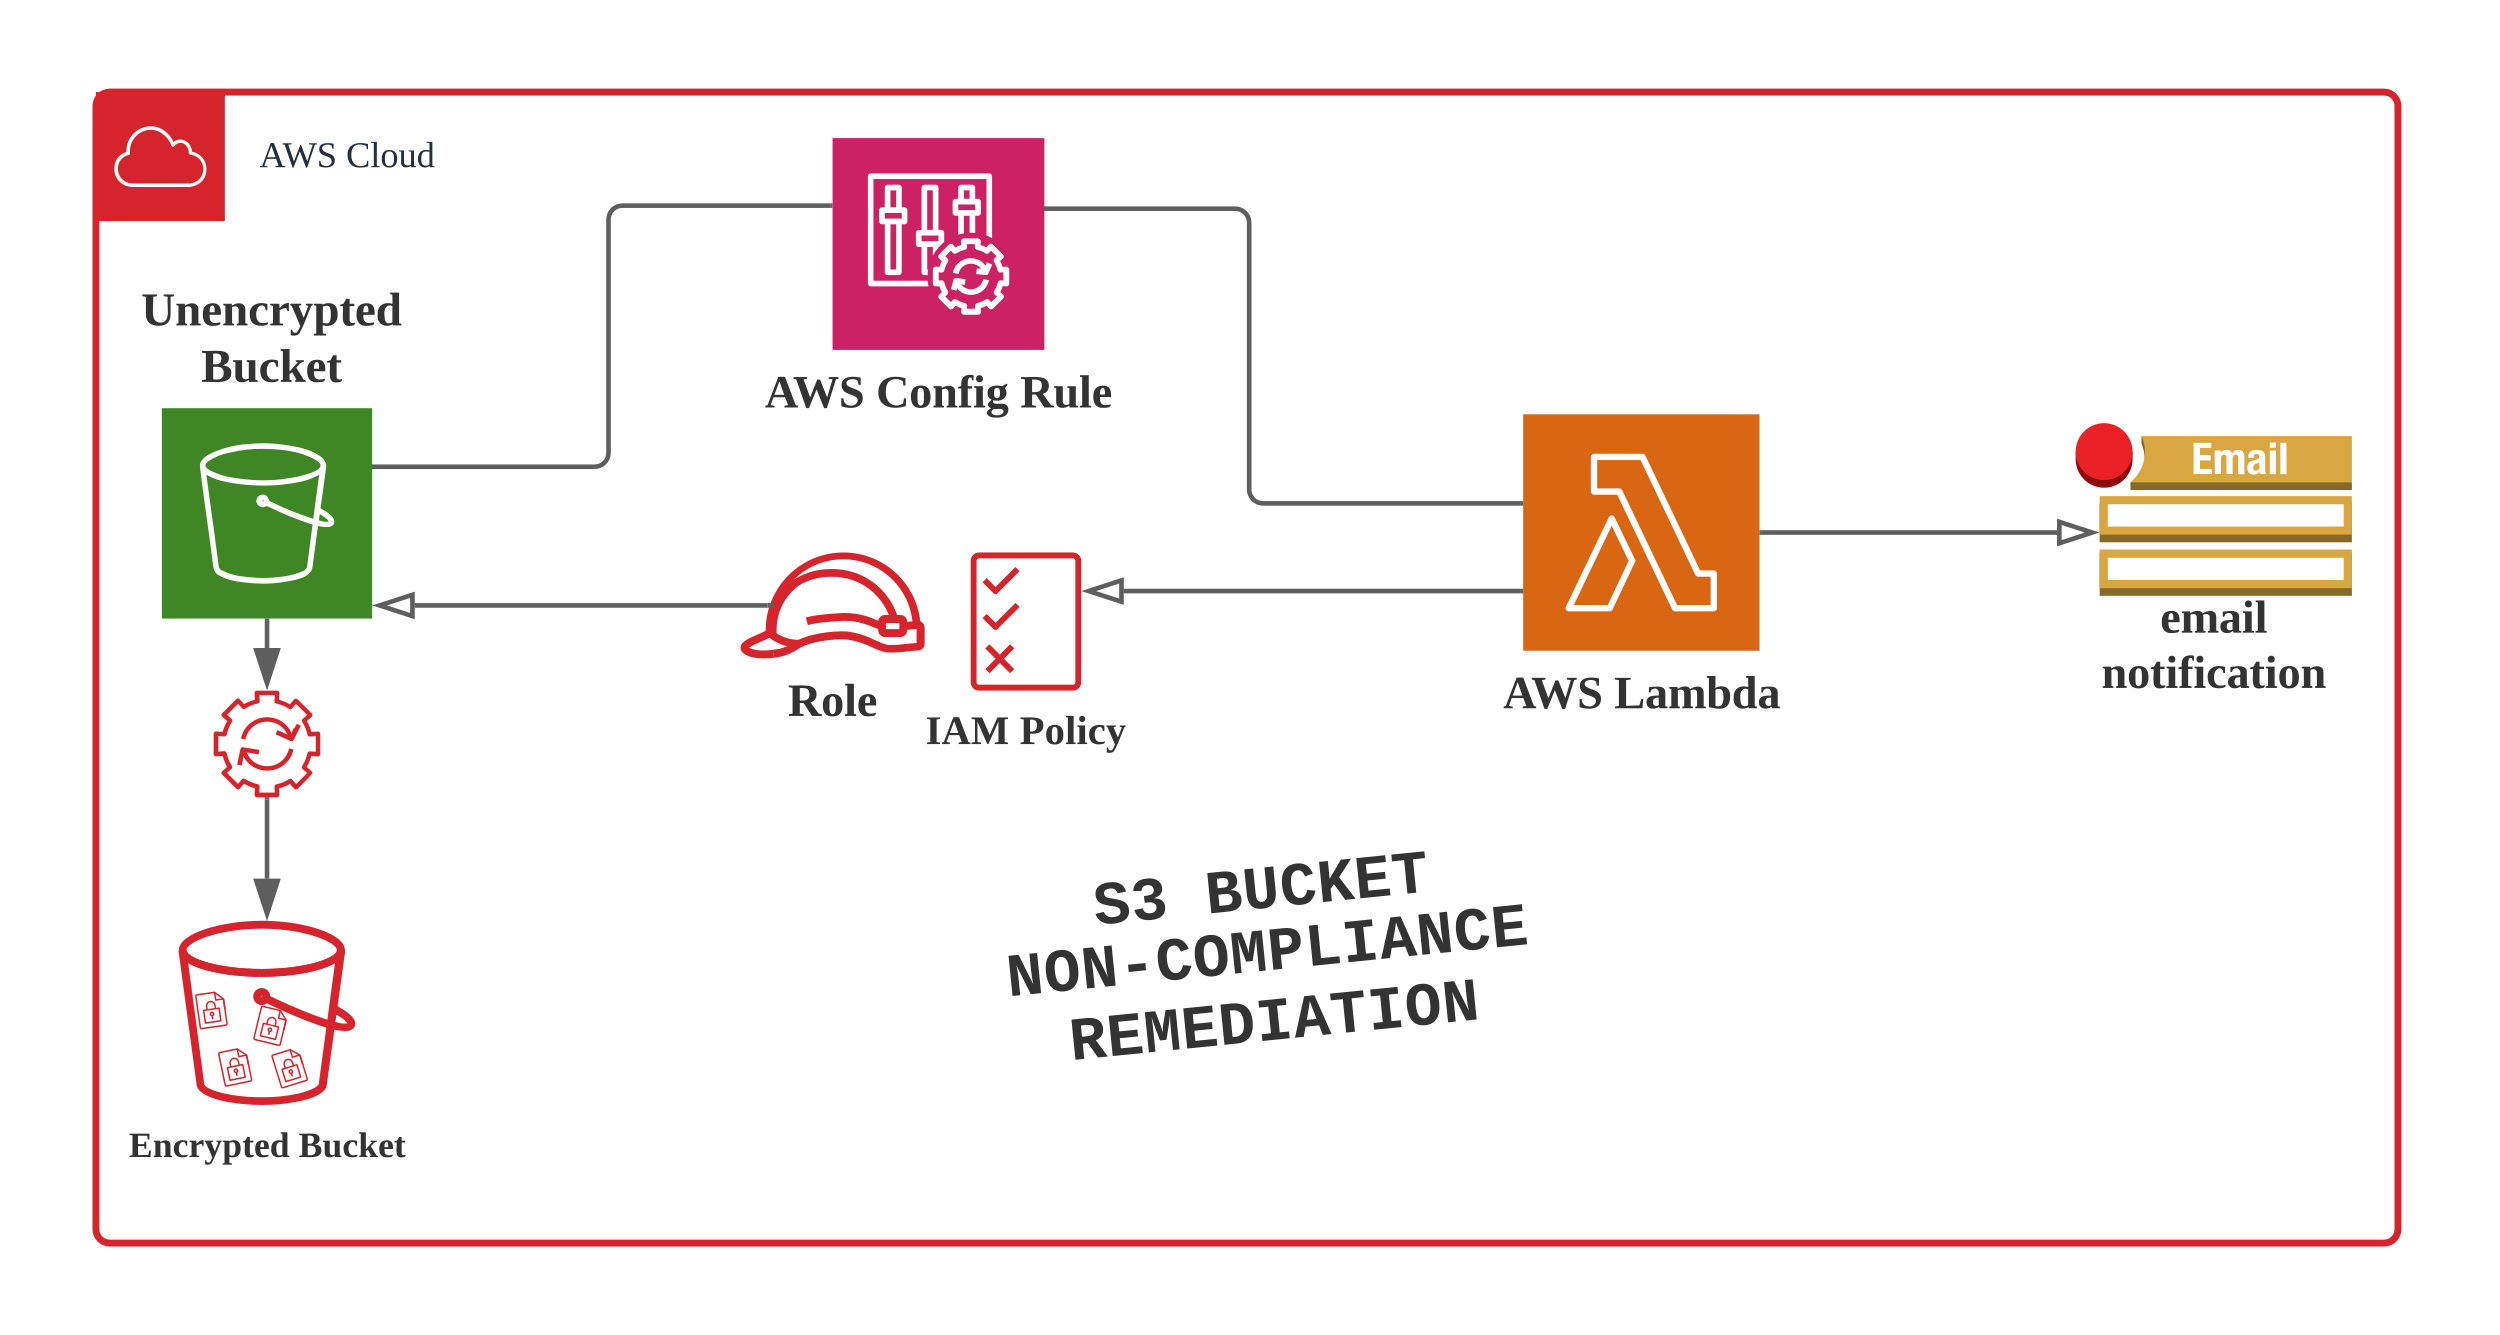 <svg xmlns="http://www.w3.org/2000/svg" xmlns:xlink="http://www.w3.org/1999/xlink" xmlns:lucid="lucid" width="1086" height="580"><g transform="translate(-291 -40)" lucid:page-tab-id="0_0"><path d="M0 0h1760v1360H0z" fill="#fff"/><path d="M332.67 86c0-3.3 2.68-6 6-6h988c3.3 0 6 2.7 6 6v488c0 3.3-2.7 6-6 6h-988c-3.32 0-6-2.7-6-6z" stroke="#d6242d" stroke-width="3" fill="#fff" fill-opacity="0"/><path d="M332.67 80h56v56h-56V80z" stroke="#fff" stroke-opacity="0" fill="#d6242d"/><path d="M373.55 121.22h-25c-4.13.05-7.57-3.1-7.9-7.2v-.64c-.15-3.4 1.97-6.38 5.25-7.36v-.66c.12-4.22 2.44-7.75 6.24-9.57 4.12-1.86 8.72-.96 11.8 2.3 1.08 1.1 1.84 2.2 2.44 3.6 1.2-1 2.73-1.32 4.25-.9 2.24.8 3.68 2.74 3.76 5.1 3.67.65 6.3 3.8 6.27 7.56 0 7.07-7.04 7.73-7.12 7.76zm-26.7-13.88c-2.83.6-4.75 3.14-4.6 6.04v.53c.3 3.33 3.1 5.84 6.4 5.76h24.98c3.04-.3 5.4-2.64 5.68-5.7.3-3.43-2.23-6.5-5.67-6.78-.44-.05-.72-.44-.64-.87.07-1.83-1-3.44-2.73-4.13-1.32-.37-2.65.13-3.45 1.24-.2.25-.44.38-.76.33-.28-.05-.48-.24-.6-.5-.6-1.6-1.4-2.85-2.6-4.04-2.68-2.8-6.6-3.6-10.12-2-3.24 1.6-5.2 4.63-5.32 8.24-.04.4-.04.74 0 1.14.04.4-.2.76-.6.84z" stroke="#fff" stroke-opacity="0" fill="#fff"/><use xlink:href="#a" transform="matrix(1,0,0,1,403.668,100) translate(0 12.622)"/><use xlink:href="#b" transform="matrix(1,0,0,1,403.668,100) translate(37.648 12.622)"/><path d="M952.67 220h102.66v102.67H952.67V220z" stroke="#fff" stroke-opacity="0" stroke-width="2" fill="#d86613"/><path d="M1035.5 305.56h-16.88c-.55 0-1-.28-1.2-.76l-23.9-49.9h-10.07c-.76 0-1.37-.6-1.37-1.36v-15.06c0-.75.6-1.37 1.37-1.37h21.1c.54 0 .98.28 1.2.76l23.77 49.9h5.97c.75 0 1.35.62 1.35 1.37v15.06c0 .74-.6 1.36-1.36 1.36zm-16-2.74h14.62V290.5h-5.48c-.55 0-1-.28-1.2-.76l-23.78-49.9h-18.84v12.33h9.6c.54 0 .97.27 1.25.75z" stroke="#fff" stroke-opacity="0" stroke-width="2" fill="#fff"/><path d="M990.27 305.56H972.5c-.5 0-.9-.25-1.2-.63-.26-.46-.26-.96-.05-1.38l18.63-38.9c.2-.5.7-.78 1.2-.78.56 0 1 .3 1.25.75l8.9 18.34c.22.38.22.8 0 1.2l-9.7 20.52c-.2.54-.68.88-1.26.88zm-15.6-2.76h14.76l9.05-19.13-7.36-15.3z" stroke="#fff" stroke-opacity="0" stroke-width="2" fill="#fff"/><use xlink:href="#c" transform="matrix(1,0,0,1,922.668,331.667) translate(21.278 16)"/><use xlink:href="#d" transform="matrix(1,0,0,1,922.668,331.667) translate(69.556 16)"/><path d="M651.67 129.33h-90.34c-3.3 0-6 2.7-6 6v101.42c0 3.3-2.68 6-6 6h-100.7" stroke="#5e5e5e" stroke-width="2" fill="none"/><path d="M652.67 130.33h-1.03v-2h1.03" fill="#5e5e5e"/><path d="M433.36 242.75l14.27-4.64v9.28z" stroke="#5e5e5e" stroke-width="2" fill="#5e5e5e"/><path d="M951.67 258.67H839.64c-3.3 0-6-2.7-6-6v-116c0-3.32-2.7-6-6-6h-94.52" stroke="#5e5e5e" stroke-width="2" fill="none"/><path d="M952.67 259.67h-1.03v-2h1.03" fill="#5e5e5e"/><path d="M717.85 130.67l14.27-4.64v9.27z" stroke="#5e5e5e" stroke-width="2" fill="#5e5e5e"/><path d="M652.67 100h92v92h-92v-92z" stroke="#fff" stroke-opacity="0" fill="#cc2264"/><path d="M720.73 115.33h-51.5c-.7 0-1.23.54-1.23 1.23v46.6c0 .7.54 1.24 1.24 1.24h25.15c-.22-.83-.33-1.57-.44-2.45h-23.53V117.8h49.12v24.52c.86.34 1.6.64 2.42 1.13v-26.9c0-.68-.54-1.22-1.24-1.22z" stroke="#fff" stroke-opacity="0" fill="#fff"/><path d="M715.84 126.36h-1.23v-4.9c0-.68-.54-1.22-1.2-1.22h-4.92c-.67 0-1.23.54-1.23 1.22v4.9h-1.22c-.68 0-1.23.57-1.23 1.24v4.9c0 .68.55 1.22 1.23 1.22h1.22v8.23c.85-.28 1.6-.45 2.46-.58v-7.65h2.46v7.36h.72c.62 0 1.13.05 1.73.1v-7.46h1.24c.68 0 1.23-.54 1.23-1.2v-4.92c0-.67-.55-1.24-1.23-1.24zm-6.13-3.67h2.46v3.66h-2.45zm4.9 8.57h-7.35v-2.45h7.36zM699.9 139.86h-1.23v-18.4c0-.67-.55-1.22-1.23-1.22H692.47c-.67.04-1.2.63-1.16 1.3v18.4h-1.22c-.67 0-1.23.55-1.23 1.22v4.9c0 .68.56 1.23 1.23 1.23h1.23v11.04c0 .66.56 1.2 1.23 1.2h1.4c.03-.85.1-1.6.24-2.42h-.4v-9.83h2.44V151c.73-1.3 1.46-2.36 2.47-3.46v-.35h.24c.72-.78 1.4-1.37 2.22-2.03v-4.1c0-.66-.55-1.2-1.23-1.2zm-6.14-17.18h2.45v17.18h-2.44zm4.9 22.1h-7.35v-2.45h7.37zM683.95 130.05h-1.23v-8.6c0-.66-.55-1.2-1.23-1.2h-4.9c-.7 0-1.24.54-1.24 1.2v8.6h-1.23c-.67 0-1.22.55-1.22 1.22v4.9c0 .7.56 1.26 1.23 1.26h1.23v20.85c0 .66.55 1.2 1.23 1.2h4.9c.67 0 1.22-.54 1.22-1.2v-20.85h1.23c.67 0 1.22-.55 1.22-1.25v-4.9c0-.68-.55-1.23-1.22-1.23zm-6.14-7.34h2.47v7.35h-2.46zm2.47 34.36h-2.46v-19.63h2.47zm2.45-22.1h-7.36v-2.43h7.36zM728.95 156.18c-.26-.26-.56-.36-.93-.33l-1.52.07c-.3-.93-.6-1.7-1.06-2.56l1.16-1.02c.26-.24.4-.53.4-.87 0-.36-.1-.66-.37-.92l-4.3-4.32c-.24-.23-.54-.36-.9-.36-.37.03-.67.16-.9.43l-1.03 1.16c-.86-.46-1.63-.8-2.56-1.06l.1-1.56c.04-.33-.1-.66-.33-.93-.22-.22-.52-.35-.88-.35h-6.21c-.68.03-1.18.63-1.15 1.3l.1 1.55c-.93.26-1.7.6-2.55 1.06l-1.06-1.16c-.23-.27-.53-.4-.86-.43-.37 0-.67.13-.9.36l-4.28 4.32c-.23.26-.36.56-.36.92.03.34.16.63.43.87l1.16 1.02c-.47.87-.8 1.63-1.06 2.56l-1.56-.07c-.32-.03-.66.07-.92.33-.23.24-.37.53-.37.9v6.1c0 .37.15.67.38.9.26.26.6.36.93.33l1.53-.06c.3.93.63 1.7 1.1 2.56l-1.16 1.03c-.27.23-.4.53-.43.86 0 .35.13.65.36.92l4.3 4.3c.28.24.58.37.9.37.37-.04.67-.17.9-.44l1.03-1.16c.86.47 1.63.8 2.56 1.1l-.08 1.52c0 .04-.03.04-.03.07.02.7.55 1.22 1.25 1.22h6.1c.37 0 .66-.14.9-.37.26-.26.36-.6.33-.93l-.07-1.52c.94-.3 1.7-.63 2.57-1.1l1.02 1.16c.23.27.52.4.86.43.36 0 .66-.14.92-.37l4.32-4.3c.23-.28.36-.58.33-.94 0-.34-.13-.64-.4-.87l-1.16-1.03c.46-.86.8-1.63 1.06-2.56l1.56.07c.32.04.65-.06.92-.32.23-.23.36-.53.36-.9v-6.1c0-.37-.16-.66-.43-.9zm-2.05 5.68l-1.23-.07c-.6-.04-1.1.35-1.23.95-.33 1.36-.8 2.5-1.56 3.68-.3.5-.23 1.16.23 1.56l.94.82-2.45 2.46-.84-.93c-.4-.47-1.03-.57-1.56-.23-1.2.76-2.32 1.22-3.68 1.55-.57.14-.96.63-.93 1.23l.02 1.23h-3.6l.1-1.23c0-.6-.4-1.1-.97-1.23-1.4-.33-2.5-.8-3.7-1.55-.52-.34-1.15-.24-1.58.23l-.8.93-2.45-2.46.93-.83c.43-.4.53-1.07.2-1.57-.73-1.2-1.2-2.32-1.53-3.68-.13-.6-.63-1-1.22-.96l-1.23.06v-3.52l1.23.1c.6 0 1.1-.4 1.22-.96.33-1.4.8-2.5 1.53-3.68.33-.53.23-1.17-.2-1.6l-.93-.83 2.46-2.45.82.93c.4.46 1.07.56 1.56.23 1.2-.73 2.33-1.2 3.7-1.52.58-.14.95-.64.95-1.23l-.06-1.23h3.48l-.06 1.23c0 .6.36 1.1.96 1.23 1.36.3 2.5.76 3.68 1.52.5.33 1.16.23 1.56-.23l.83-.93 2.44 2.45-.93.83c-.45.4-.52 1.07-.22 1.56.77 1.2 1.23 2.32 1.56 3.68.13.6.63 1 1.23.97l1.23-.06z" stroke="#fff" stroke-opacity="0" fill="#fff"/><path d="M722 154.94l-1.6 3.78c-.2.46-.62.75-1.12.75h-.13l-4.1-.43.27-2.45 1.86.18c-.85-1.16-1.98-1.86-3.38-2.13-3-.56-5.86 1.4-6.43 4.37l-2.46-.5c.88-4.28 5.1-7.06 9.4-6.2 1.97.42 3.53 1.4 4.76 3.03l.67-1.38zM720.6 161.73c-.86 4.3-5.06 7.08-9.36 6.2-1.83-.37-3.3-1.23-4.5-2.67l-.27 1.03-2.38-.65 1.06-4c.15-.6.75-1 1.37-.9l3.92.6-.36 2.45-1.58-.24c.84 1.08 1.9 1.73 3.24 2 2.97.6 5.85-1.33 6.44-4.3z" stroke="#fff" stroke-opacity="0" fill="#fff"/><use xlink:href="#c" transform="matrix(1,0,0,1,622.668,201) translate(0.583 16)"/><use xlink:href="#e" transform="matrix(1,0,0,1,622.668,201) translate(48.861 16)"/><use xlink:href="#f" transform="matrix(1,0,0,1,622.668,201) translate(111.528 16)"/><path d="M404.68 520c-10.84 0-28.1-2.46-28.32-9.1l-7.72-57.2c-.15-.97.43-1.86 1.37-2.06.95-.14 1.9.47 2.1 1.43.8 3.28 13.65 7.86 32.65 7.86s31.85-4.58 32.65-7.86c.2-.96 1.15-1.57 2.1-1.43.93.2 1.5 1.1 1.36 2.05L433 510.9c0 2.26-2.1 4.18-6 5.75-1.8.68-3.4 1.16-5.28 1.57-5.92 1.3-10.98 1.78-17.04 1.78zm-31.93-61.66l6.94 52.3v.2c0 2.05 9.74 5.8 24.9 5.8 5.78.08 10.62-.47 16.26-1.63 1.73-.4 3.17-.88 4.84-1.56 3.1-1.23 3.82-2.33 3.82-2.67v-.2l7-52.23c-6.56 3.9-19.78 6-31.9 6-12.15 0-25.3-2.1-31.87-6z" stroke="#fff" stroke-opacity="0" fill="#d6242d"/><path d="M404.7 464.32c-16.16 0-34.26-3.65-36-10.4V452.98v-.23c0-7.52 19.05-12.77 36.14-12.77 17.08 0 35.97 5.25 35.97 12.77v.22l-.06.7v.2c-1.87 6.77-19.97 10.42-36.05 10.42zm-32.67-11.2c1.08 3.3 13.84 7.8 32.66 7.8 18.8 0 31.57-4.5 32.65-7.8v-.45c-.2-3.3-13.62-9.26-32.66-9.26s-32.53 5.96-32.74 9.27zM440.86 487.86c-8.07 0-25.83-8-36.92-13.46l1.5-3.06c15.3 7.53 33.35 14.5 36.46 13.18-.25-.48-1.4-2.02-6.83-4.97l-.25-.17 1.7-2.96.25.17c5.46 2.98 8.07 5.3 8.52 7.5.16.93-.1 1.83-.7 2.57-1.04.95-2.33 1.36-3.74 1.2z" stroke="#fff" stroke-opacity="0" fill="#d6242d"/><path d="M404.7 476.6c-2.05 0-3.7-1.66-3.7-3.7s1.65-3.7 3.7-3.7c2.03 0 3.68 1.66 3.68 3.7s-1.65 3.7-3.7 3.7zm0-4h-.02c-.17 0-.3.14-.3.3 0 .33.6.33.6 0v-.04c0-.16-.13-.28-.3-.28z" stroke="#fff" stroke-opacity="0" fill="#d6242d"/><use xlink:href="#g" transform="matrix(1,0,0,1,338.635,529) translate(8.373 13.611)"/><use xlink:href="#h" transform="matrix(1,0,0,1,338.635,529) translate(82.09 13.611)"/><g stroke="#fff" stroke-opacity="0" fill="#d6242d"><path d="M389.2 485.64l-10.5 1.5c-.5.08-.94-.27-1-.74l-1.96-13.57c-.06-.47.27-.93.76-1l7.8-1.12 4.07 3.05 1.56 10.9c.07.47-.25.92-.74 1zm-12.6-13.15h-.02c-.12 0-.2.1-.2.24l1.96 13.57c.02.13.13.2.26.2l10.5-1.52c.13-.02.2-.12.2-.24l-1.53-10.62-3.62-2.7z"/><path d="M387 483.77l-6.7.97c-.2.02-.36-.1-.38-.28l-.8-5.5c-.02-.18.1-.35.3-.38l6.7-.96c.17-.02.34.1.36.28l.8 5.5c.02.18-.1.35-.28.37zm-6.47.27l6.04-.87-.7-4.85-6.04.87z"/><path d="M384.95 478.12l-.65.1-.2-1.46c-.07-.44-.27-.78-.6-1.05-.34-.26-.72-.36-1.13-.3-.42.06-.75.26-1 .6-.26.35-.35.74-.3 1.17l.22 1.47-.66.1-.2-1.48c-.1-.6.03-1.15.4-1.64.35-.5.83-.8 1.43-.88.6-.08 1.14.07 1.62.44.47.38.75.87.83 1.48zM387.78 474.18l.65-.1.6 4.2-.65.1-.6-4.2z"/><path d="M388.12 474.26l-3.36.48c-.17.03-.34-.1-.37-.28l-.5-3.36.66-.1.44 3.04 3.03-.43zM383.24 481.5c-.57.1-1.1-.3-1.2-.88-.08-.58.33-1.12.9-1.2.58-.08 1.1.32 1.2.9.08.57-.32 1.1-.9 1.2zm-.2-1.43c-.1.02-.2.07-.26.16-.07.08-.1.18-.08.3.03.2.23.36.45.33.22-.03.37-.23.34-.45h-.02c-.03-.2-.23-.36-.44-.33z"/><path d="M382.87 481.23l.65-.1.22 1.53-.65.1-.23-1.53z"/></g><g stroke="#fff" stroke-opacity="0" fill="#d6242d"><path d="M411.96 494.4l-10.3-2.5c-.48-.12-.77-.6-.66-1.07l3.24-13.33c.1-.46.6-.76 1.07-.64l7.68 1.86 2.64 4.33-2.6 10.7c-.1.46-.58.76-1.06.64zm-6.8-16.9h-.02c-.12-.03-.24.04-.27.16l-3.23 13.32c-.03.12.05.24.18.27l10.3 2.5c.13.03.25-.04.28-.16l2.53-10.43-2.36-3.87z"/><path d="M410.62 491.84l-6.6-1.6c-.16-.03-.27-.2-.23-.4l1.3-5.4c.05-.16.23-.27.4-.23l6.58 1.6c.18.05.3.23.24.4l-1.3 5.4c-.05.18-.23.3-.4.24zm-6.1-2.15l5.93 1.43 1.15-4.76-5.93-1.44z"/><path d="M410.82 485.84l-.64-.16.35-1.43c.1-.42.05-.82-.17-1.2-.2-.37-.52-.6-.93-.7-.4-.1-.8-.04-1.15.2-.37.22-.6.54-.7.96l-.35 1.46-.64-.15.34-1.44c.14-.6.47-1.06 1-1.38.5-.32 1.06-.42 1.65-.27.58.15 1.02.5 1.33 1 .3.54.38 1.1.23 1.7zM414.9 483.23l.65.16-1 4.1-.64-.15 1-4.12z"/><path d="M415.2 483.43l-3.3-.8c-.17-.05-.28-.23-.24-.4l.8-3.3.64.16-.72 2.96 2.97.73zM407.97 488.35c-.56-.14-.9-.7-.77-1.28.13-.56.7-.9 1.27-.77.57.13.92.7.78 1.27-.14.57-.7.92-1.28.78zm.35-1.4c-.1-.04-.2-.03-.3.03-.1.06-.16.14-.18.25-.05.2.08.43.3.48.2.06.42-.07.47-.28.06-.22-.07-.43-.28-.48z"/><path d="M407.73 487.95l.64.15-.36 1.5-.63-.15.36-1.5z"/></g><g stroke="#fff" stroke-opacity="0" fill="#d6242d"><path d="M399.93 509.93l-10.38 2.16c-.48.1-.95-.22-1.05-.7l-2.8-13.4c-.1-.48.2-.96.7-1.06l7.72-1.6 4.25 2.78 2.24 10.77c.1.46-.2.93-.67 1.03zm-13.4-12.34c-.13.02-.2.13-.18.25l2.8 13.42c.02.13.13.2.26.17l10.4-2.16c.13-.03.2-.14.18-.26l-2.2-10.5-3.78-2.48z"/><path d="M397.62 508.2l-6.63 1.4c-.2.02-.36-.1-.4-.27l-1.13-5.44c-.04-.2.08-.36.25-.4l6.63-1.38c.18-.04.36.08.4.26l1.12 5.44c.04.17-.07.35-.25.38zm-6.44.67l5.98-1.24-1-4.8-5.98 1.25z"/><path d="M395.23 502.7l-.65.12-.3-1.43c-.1-.45-.3-.78-.66-1.03-.35-.24-.73-.32-1.14-.24-.42.1-.74.3-.96.67-.24.37-.3.76-.22 1.18l.3 1.46-.64.13-.3-1.45c-.13-.6-.03-1.16.3-1.67.33-.5.8-.84 1.38-.96.6-.13 1.14-.02 1.64.32.5.35.82.82.94 1.42zM397.8 498.58l.65-.13.86 4.15-.63.14-.87-4.16z"/><path d="M398.15 498.64l-3.32.7c-.18.02-.36-.1-.4-.27l-.68-3.32.64-.13.62 3 3-.63zM393.73 506.18c-.57.12-1.13-.25-1.25-.82-.12-.57.25-1.13.82-1.25.57-.1 1.13.26 1.25.83.12.57-.25 1.13-.82 1.25zm-.3-1.42c-.1.02-.18.08-.24.17-.08.1-.1.2-.07.3.04.2.25.35.47.3.22-.04.35-.25.3-.46-.04-.22-.25-.36-.46-.3z"/><path d="M393.34 505.92l.65-.13.3 1.5-.64.13-.32-1.5z"/></g><g stroke="#fff" stroke-opacity="0" fill="#d6242d"><path d="M424.18 509.65l-10.13 3.12c-.47.15-.97-.12-1.1-.58l-4.05-13.1c-.15-.46.1-.96.6-1.1l7.53-2.34 4.48 2.38 3.26 10.5c.14.46-.1.96-.58 1.1zm-14.5-11.02c-.13.04-.2.15-.16.27l4.04 13.1c.04.12.16.18.3.14l10.12-3.13c.13-.03.2-.15.16-.26l-3.16-10.25-4-2.13z"/><path d="M421.72 508.15l-6.48 2c-.17.05-.35-.05-.4-.22l-1.64-5.3c-.06-.2.04-.37.2-.42l6.5-2c.16-.04.34.05.4.23l1.63 5.3c.06.18-.04.36-.2.42zm-6.35 1.27l5.83-1.8-1.44-4.68-5.84 1.8z"/><path d="M418.82 502.88l-.63.2-.45-1.4c-.12-.43-.38-.74-.75-.96-.37-.2-.76-.25-1.16-.12-.4.12-.7.37-.9.75-.2.38-.22.78-.1 1.2l.44 1.42-.63.2-.44-1.43c-.17-.58-.12-1.15.16-1.7.27-.53.7-.9 1.28-1.07.58-.18 1.14-.12 1.67.17.54.3.9.74 1.07 1.33zM421 498.55l.62-.2 1.25 4.06-.63.2-1.25-4.05z"/><path d="M421.34 498.57l-3.24 1c-.17.05-.36-.04-.4-.2l-1-3.26.62-.18.9 2.92 2.93-.9zM417.66 506.5c-.56.17-1.15-.14-1.32-.7-.18-.56.14-1.15.7-1.32.55-.17 1.14.14 1.3.7.2.56-.13 1.15-.68 1.32zm-.43-1.4c-.1.04-.18.1-.23.2-.06.1-.07.2-.03.3.06.22.28.33.5.27.2-.07.32-.3.25-.5-.06-.2-.28-.33-.5-.26z"/><path d="M417.24 506.28l.63-.2.46 1.48-.63.2-.46-1.48z"/></g><path d="M623.62 315.1v-1.4c.06-18.67 15.2-33.74 33.8-33.7 17.76.04 32.23 13.66 33.5 31.4l-3.42.2c-.88-16.26-14.34-28.83-30.56-28.65-16.76.2-30.16 13.97-29.96 30.76v1.27z" stroke="#fff" stroke-opacity="0" fill="#d6242d"/><path d="M624.96 316.14v-2.23c.06-9.08 3.93-16.84 11.12-22.3l.23-.13c5-2.95 9.95-4.28 15.8-4.28 13.53-.18 25.04 8.24 29.03 21.2l-3.26.93c-3.54-11.52-13.82-18.98-25.84-18.78-5.1 0-9.54 1.16-13.98 3.76-6.35 4.84-9.72 11.62-9.72 19.6v2.15zM627.2 325.7l-.45-3.4c3.16-.3 5.8-1.18 8.5-2.86 5.67-4.1 17.54-5.55 24-5.12 4.4.67 8.04 1.8 12 3.8 1.77.87 3.36 1.48 5.2 2.02 3.03.1 5.54-.04 8.57-.48h.26c1-.1 1.98-.2 2.97-.27h.92v-6.16h-.33l-3.1.28-2.3.2-.26-3.4 2.3-.2 2.97-.28.8-.1c1.64-.25 3.15.86 3.35 2.47.07.17.07.32.07.5v6.96c0 1.57-1.25 2.84-2.77 2.93h-.26l-1.06.07-2.9.27h-.26c-3.3.48-6.13.63-9.43.47-2.25-.52-4.1-1.18-6.14-2.2-3.63-1.76-6.92-2.78-10.88-3.4-5.8-.44-16.87.87-21.75 4.44-3.16 2-6.26 3.1-10.02 3.47zm62.44-6.53z" stroke="#fff" stroke-opacity="0" fill="#d6242d"/><path d="M673.7 313.68c-.97-.3-2.05-.7-3.26-1.18-4.34-1.97-8.42-2.84-13.16-2.8-8.28.48-12.32.95-15.34 1.83l-.95-3.28c3.4-.95 7.53-1.47 16.08-1.96 5.28-.08 9.76.85 14.57 3 1.14.47 2.2.84 3 1.08zM622.7 326c-3.65 0-7.24-.66-9.1-2.52-.73-.7-1.05-1.6-.9-2.6.42-2.17 3.2-3.4 7.05-5.12 1.7-.7 3.3-1.44 4.75-2.24l1.7 3c-1.6.88-3.4 1.7-5.02 2.38-1.75.7-3.18 1.4-4.8 2.38 1.53 1.1 5.4 1.7 10.44 1l.46 3.43c-1.6.2-2.97.3-4.58.3z" stroke="#fff" stroke-opacity="0" fill="#d6242d"/><path d="M682.18 316.72h-6.8c-1.6 0-2.9-1.3-2.9-2.92v-3.74c0-1.6 1.3-2.9 2.9-2.9h6.8c1.6 0 2.9 1.3 2.9 2.9v3.74c0 1.6-1.3 2.9-2.9 2.92zm-6.3-3.42h5.8v-2.66h-5.8zM638.17 321.36c-5.34-.04-9.88-1.7-14-5.12l2.28-2.48c3.5 2.86 7.38 4.22 11.9 4.2z" stroke="#fff" stroke-opacity="0" fill="#d6242d"/><path d="M658.43 280h-1.04c-18.57-.05-33.7 15.04-33.77 33.67v.32c-1.2.6-2.48 1.2-3.84 1.74-3.93 1.75-6.65 3-7.13 5.15-.08.96.24 1.88.96 2.57 1.84 1.9 5.44 2.53 9.04 2.53 1.68 0 3.04-.1 4.64-.28v-.04c3.7-.37 6.8-1.43 9.93-3.45 4.88-3.54 15.92-4.88 21.76-4.42 3.9.6 7.27 1.62 10.87 3.42 2.08 1 3.92 1.65 6.08 2.2 3.36.14 6.16 0 9.44-.46h.3l2.9-.27 1.03-.1h.24c1.6-.1 2.8-1.38 2.8-2.95v-6.94c0-1.28-.72-2.34-1.92-2.8-1.92-16.8-15.52-29.35-32.32-29.9zm-.72 3c15.37.22 27.93 11.63 29.7 26.95l-1.93.18-2.32.18.32 3.42 2.32-.2 3.03-.3h.32v6.16h-.96c-.9.1-1.93.18-2.9.27h-.3c-2.97.46-5.53.6-8.5.5-1.9-.54-3.5-1.14-5.27-2.02-3.92-1.97-7.6-3.12-12-3.8-5.52-.38-15.2.68-21.36 3.62-4.08-.1-7.6-1.3-10.88-3.77v-.5c-.17-16.75 13.2-30.5 29.9-30.74.33 0 .57 0 .8.05zm-32.47 34.03c2.4 1.8 4.8 2.9 7.68 3.63-2.07.92-3.9 1.43-6.15 1.6v.06c-5.04.7-8.8.05-10.4-1 1.68-1.02 3.12-1.7 4.8-2.4 1.36-.56 2.72-1.2 4.08-1.9z" stroke="#fff" stroke-opacity="0" fill="#fff" fill-opacity="0"/><use xlink:href="#i" transform="matrix(1,0,0,1,582.668,335) translate(50.611 16)"/><path d="M407 309.7v11.8" stroke="#5e5e5e" stroke-width="2" fill="none"/><path d="M408 309.72h-2v-1.02h2" fill="#5e5e5e"/><path d="M407 336.76l-4.65-14.26h9.27z" stroke="#5e5e5e" stroke-width="2" fill="#5e5e5e"/><path d="M407 387.32v34.33" stroke="#5e5e5e" stroke-width="2" fill="none"/><path d="M408 387.34h-2v-1.02h2" fill="#5e5e5e"/><path d="M407 436.9l-4.65-14.25h9.27z" stroke="#5e5e5e" stroke-width="2" fill="#5e5e5e"/><path d="M361.3 217.33h91.37v91.37H361.3v-91.37z" stroke="#fff" stroke-opacity="0" stroke-width="2" fill="#3f8624"/><path d="M436.14 266.1c-.35-1.88-2.5-3.23-4.03-4.2-.46-.3-1.74-.8-1.86-1.22 0-.3 0-.6.12-.92l1.22-8.72 1.05-7.75c.3-2.32-.8-3.9-2.74-5.25-3.92-2.75-9.06-3.84-13.67-4.58-6.07-.97-11.38-1.16-17.5-.55-5.56.37-10.17 1.47-15.3 3.66-2.57 1.22-6.02 3.12-5.55 6.4 1.17 9.9 2.63 19.77 3.97 29.65.58 4.52 1.23 9.03 1.8 13.54.24 1.9 1.3 3.36 3.04 4.1 3.73 2 8.4 2.6 12.66 2.98 5.9.55 10.92.37 16.75-.73 3.52-.6 10.05-1.7 10.64-6.1.7-5.43 1.46-10.86 2.16-16.3l.3-1.63c1.98.47 7.64 1.5 6.94-2.4zM405.2 235c7.35 0 15.7.85 22.24 4.45 1.05.55 3.38 1.77 2.68 3.3-.7 1.46-2.9 2.2-4.26 2.74-1.98.72-3.8 1.2-5.9 1.64-9.1 1.83-17.15 2-26.38.55-4.14-.44-7.6-1.48-11.32-3.3-.88-.56-2.34-1.4-1.93-2.63.3-.67.76-1.16 1.4-1.53 2.86-1.83 5.5-2.92 8.82-3.53 5.02-1.2 9.45-1.76 14.65-1.7zm19.15 51.36c-.24 1.4-2.57 2.13-3.68 2.5-2.45.85-4.6 1.34-7.18 1.64-5.67.74-10.58.74-16.3 0-3.56-.3-6.54-1.1-9.75-2.68-.87-.37-1.4-1.16-1.46-2.07-1.23-9.7-2.57-19.34-3.92-28.98l-1.4-10.5c2.92 1.6 5.6 2.57 8.87 3.12 3.57.73 6.54 1.1 10.16 1.34 7.02.48 13.03.18 19.98-1.1 3.67-.55 6.7-1.6 9.98-3.36l-2.57 19.1c-6.55-2.14-11.92-4.28-18.05-7.26-.3-.13-.52-.25-.76-.37-.36-.24-.24-.12-.42-.5-.3-.72-.35-1.2-1-1.82-.57-.42-1.2-.6-1.9-.55-1.53.06-2.7 1.4-2.58 2.93.1 1.47 1.46 2.63 2.97 2.5.4-.05.76-.17 1.23-.35.47-.13.47-.13.93.12 6.25 3.05 11.68 5.3 18.27 7.5.94.3.94 0 .94.8-.06.6-.12 1.15-.23 1.76l-.75 5.8zm-18.8-28.85c0 .37-.47.3-.58.13-.18-.25.58-.55.58-.12zm24 8.55l.34-2.7c1.22.74 3.26 1.78 3.84 3.12-1.22.5-3.1-.12-4.2-.42z" stroke="#fff" stroke-opacity="0" stroke-width="2" fill="#fff"/><path d="M411.43 386.32h-8.9c-.27 0-.5-.1-.7-.33-.17-.2-.26-.43-.26-.75l.18-2.82c-1.76-.47-3.15-1.07-4.72-2l-1.86 2.18c-.18.24-.46.33-.74.33-.27 0-.5-.1-.7-.27l-6.24-6.2c-.2-.2-.3-.43-.3-.75 0-.27.1-.5.33-.7l2.13-1.88c-.88-1.58-1.43-3-1.9-4.73l-2.87.18c-.56.04-1.03-.37-1.07-.93V358.7c0-.27.1-.5.32-.68.2-.2.42-.28.74-.28l2.86.18c.47-1.7 1.07-3.15 2-4.67l-2.23-1.9c-.23-.2-.32-.47-.32-.74s.1-.55.3-.73l6.2-6.2c.18-.2.4-.3.73-.3.28 0 .5.1.7.34l1.9 2.14c1.57-.88 3-1.44 4.72-1.9l-.18-2.87c0-.33.1-.56.27-.75.2-.23.42-.32.7-.32h8.9c.27 0 .5.1.7.32.17.2.26.42.26.75l-.18 2.87c1.7.5 3.1 1.06 4.68 2l1.94-2.2c.37-.36 1.02-.4 1.4-.03l.04.05 6.2 6.12c.2.18.28.4.28.74 0 .28-.1.52-.32.7l-2.13 1.9c.9 1.57 1.5 2.96 1.95 4.68l2.87-.14c.28-.05.5.05.75.28.18.18.27.4.27.7v8.88c0 .28-.1.5-.32.7-.2.18-.42.28-.74.28l-2.87-.2c-.46 1.73-1.06 3.16-2 4.7l2.15 1.9c.23.17.32.45.37.73 0 .3-.1.52-.33.7l-6.12 6.26c-.2.18-.42.27-.74.27-.28 0-.5-.1-.7-.32l-1.9-2.12c-1.53.88-2.96 1.48-4.67 1.95l.13 2.82c0 .32-.1.56-.27.74-.2.22-.42.32-.7.32zm-7.78-2h6.72l-.14-2.6c0-.5.32-.87.78-1 2.1-.47 3.8-1.17 5.62-2.32.42-.24.93-.2 1.25.18l1.76 2 4.77-4.78-2-1.76c-.36-.32-.4-.83-.18-1.25 1.16-1.86 1.86-3.53 2.32-5.6.1-.48.5-.8.97-.8l2.65.14v-6.76l-2.64.18c-.45 0-.87-.32-.96-.8-.46-2.07-1.16-3.78-2.32-5.6-.27-.4-.18-.92.2-1.24l1.93-1.76-4.77-4.77-1.76 1.98c-.32.37-.83.42-1.25.14-1.8-1.1-3.52-1.8-5.6-2.32-.46-.1-.8-.5-.8-.97l.2-2.64h-6.77l.2 2.63c0 .46-.33.88-.8.97-2.08.47-3.8 1.16-5.6 2.32-.42.28-.93.2-1.25-.2l-1.76-1.93-4.78 4.76 2 1.76c.36.32.4.83.13 1.25-1.1 1.8-1.8 3.52-2.32 5.6-.1.47-.5.8-.97.8l-2.64-.2v6.77l2.6-.2c.5 0 .87.34 1 .8.47 2.1 1.17 3.8 2.33 5.6.23.42.18.93-.2 1.26l-1.98 1.76 4.77 4.77 1.76-2c.33-.37.83-.4 1.25-.13 1.8 1.1 3.52 1.8 5.6 2.3.47.1.8.52.8.98z" stroke="#fff" stroke-opacity="0" fill="#d6242d"/><path d="M407.05 374.77c-5.44.02-10-3.58-11.3-8.87l2-.45c.88 3.73 3.65 6.42 7.4 7.2 5.24 1.06 10.32-2.3 11.38-7.52l1.98.4c-1.15 5.48-5.83 9.28-11.45 9.24zM397.6 361.23l-1.95-.4c1.3-6.3 7.44-10.33 13.72-9.03 4.33.9 7.57 3.87 8.8 8.1l-1.82.56c-1.03-3.56-3.73-6.04-7.36-6.78-5.24-1.05-10.33 2.33-11.4 7.55z" stroke="#fff" stroke-opacity="0" fill="#d6242d"/><path d="M413.12 358.84l.38-.72 3.55 1.8 1.53-3.68.75.32-1.87 4.47-4.34-2.2zM395.98 372.57l-1.97-.4 1.43-6.78c.1-.54.62-.87 1.15-.77l7.08 1.12-.3 1.97-6.16-1z" stroke="#fff" stroke-opacity="0" fill="#d6242d"/><path d="M417.66 362c-.14 0-.26 0-.4-.06l-6.54-2.96.8-1.8 5.7 2.53 2.7-5.32 1.77.9-3.15 6.2c-.17.34-.5.54-.9.53z" stroke="#fff" stroke-opacity="0" fill="#d6242d"/><path d="M1056.33 271.33h128.25" stroke="#5e5e5e" stroke-width="2" fill="none"/><path d="M1056.36 272.33h-1.03v-2h1.03" fill="#5e5e5e"/><path d="M1199.85 271.33l-14.27 4.64v-9.27z" stroke="#5e5e5e" stroke-width="2" fill="#fff"/><path d="M1203.08 280.1h109.58v18.73h-109.58zm0-21.52h109.58v17h-109.58zm109.58-9.03v3.33h-96.2v-3.33l55.33-18.18zm-89.96-13.46v3.32c0-2.36-.44-4.58-1.32-6.73v-3.27c.88 2.08 1.32 4.37 1.32 6.66" fill="#876929"/><path d="M1241.62 238.77l-18.95.62c0-2.3-.46-4.57-1.33-6.7v-3.27c.4 1.02 17.46 4.32 17.46 4.32l2.82 5.02z" fill="#876929"/><path d="M1312.66 229.43v20.1h-96.2c5.9-5.04 7.88-12.9 4.92-20.1h91.28zm-109.58 26.1h109.58v16.7h-109.58zm0 23.2h109.58v16.77h-109.58z" fill="#d9a741"/><path d="M1251.57 232.35v2.2h-4.9v3.2h4.65v2.26h-4.64v3.68h5.1v2.25h-7.88v-13.58zm1.5 3.36h2.53v1.06c.6-.93 1.58-1.42 2.67-1.33 1.1-.1 2.14.58 2.42 1.65.43-1.1 1.48-1.76 2.65-1.63 1.78 0 2.6 1.08 2.6 3.07V246h-2.68v-7.2c0-.86-.32-1.34-1.05-1.34-.76 0-1.33.57-1.33 1.76v6.68h-2.7v-7.1c0-.86-.3-1.34-1.06-1.34-.73 0-1.34.57-1.34 1.76v6.68h-2.66l-.08-10.2zm14.56 3.15v-.28c0-2.37 1.62-3.17 3.6-3.17 3.14 0 3.75 1.34 3.75 3.15v5.35c-.04.67.08 1.35.32 1.98h-2.58c-.16-.34-.24-.7-.32-1.07-.53 1-1.58 1.52-2.67 1.34-1.86 0-2.5-1.57-2.5-2.94 0-1.93.8-2.68 2.62-3.2l1.5-.42c.76-.2 1.05-.5 1.05-1.2v-.3c-.1-.6-.65-1.04-1.22-.96-.12 0-.16 0-.24.03-.64.15-1.05.78-.9 1.42v.28h-2.4zm4.85 2c-.37.24-.77.4-1.17.52-1.04.23-1.5.73-1.5 1.65 0 .93.3 1.44 1.02 1.44h.08c.9 0 1.58-.7 1.58-1.58v-2.04zm4.52-8.65h2.66v2.25H1277v-2.25zm0 3.5h2.66v10.27H1277V235.7zm4.6-3.35h2.66v13.62h-2.66z" fill="#fff"/><path d="M1217.38 239.5c0 6.83-5.54 12.36-12.35 12.36-6.82 0-12.35-5.53-12.35-12.36v-3.3l12.35-9.05 12.35 9.04v3.3z" fill="#8d090a"/><path d="M1217.36 236.2c0 6.8-5.53 12.35-12.34 12.35-6.82 0-12.35-5.54-12.35-12.36 0-6.83 5.53-12.37 12.35-12.37 6.8 0 12.34 5.54 12.34 12.36z" fill="#ea2227"/><path d="M1206.65 259.05h102.45v9.68h-102.45zm0 23.24h102.45v9.67h-102.45z" fill="#fff"/><use xlink:href="#j" transform="matrix(1,0,0,1,1192.668,298.833) translate(36.722 16)"/><use xlink:href="#k" transform="matrix(1,0,0,1,1192.668,298.833) translate(11.222 40)"/><path d="M757.12 340h-40.9c-1.97 0-3.55-1.62-3.55-3.6v-52.8c0-1.98 1.58-3.6 3.55-3.6h40.9c1.96 0 3.55 1.62 3.55 3.6v52.8c0 1.98-1.6 3.6-3.55 3.6zm-40.9-57.42c-.58 0-1 .42-1 1.02v52.8c0 .6.47 1.02 1 1.02h40.9c.57 0 1-.42 1-1.02v-52.8c0-.6-.48-1.02-1-1.02z" stroke="#fff" stroke-opacity="0" fill="#d6242d"/><path d="M719 321.68l1.82-1.8 10.76 10.76-1.8 1.8L719 321.7z" stroke="#fff" stroke-opacity="0" stroke-width=".71" fill="#d6242d"/><path d="M719.02 330.64l10.76-10.77 1.8 1.8-10.75 10.78-1.8-1.8z" stroke="#fff" stroke-opacity="0" stroke-width=".71" fill="#d6242d"/><path d="M723.5 298.1c-.34 0-.65-.12-.9-.36l-4.8-4.8 1.82-1.8 3.83 3.83 8.66-8.66 1.8 1.8-9.57 9.58c-.2.26-.48.4-.82.43zM723.5 313.68c-.34 0-.65-.13-.9-.38l-4.8-4.8 1.82-1.8 3.83 3.84 8.66-8.67 1.8 1.8-9.57 9.57c-.2.26-.48.4-.82.44z" stroke="#fff" stroke-opacity="0" fill="#d6242d"/><use xlink:href="#l" transform="matrix(1,0,0,1,682.668,349) translate(10.395 14.222)"/><use xlink:href="#m" transform="matrix(1,0,0,1,682.668,349) translate(51.284 14.222)"/><path d="M951.67 296.75h-172.5" stroke="#5e5e5e" stroke-width="2" fill="none"/><path d="M952.67 297.75h-1.03v-2h1.03" fill="#5e5e5e"/><path d="M763.9 296.75l14.27-4.64v9.28z" stroke="#5e5e5e" stroke-width="2" fill="#fff"/><path d="M624.44 303H471.17" stroke="#5e5e5e" stroke-width="2" fill="none"/><path d="M625.72 302.27l-.6 1.54-.04.2h-.67v-2h1.4m1.1 2h-1.74l.56-1.73.1-.27h1.78" fill="#5e5e5e"/><path d="M455.9 303l14.27-4.64v9.28z" stroke="#5e5e5e" stroke-width="2" fill="#fff"/><g><path d="M697.74 421.9l278.6-28.05 11.25 111.84L709 533.74z" fill="#fff" fill-opacity="0"/></g><g><use xlink:href="#n" transform="matrix(0.995,-0.1,0.1,0.995,703.216,426.387) translate(61.788 21.684)"/><use xlink:href="#o" transform="matrix(0.995,-0.1,0.1,0.995,703.216,426.387) translate(110.596 21.684)"/><use xlink:href="#p" transform="matrix(0.995,-0.1,0.1,0.995,703.216,426.387) translate(21.115 48.795)"/><use xlink:href="#q" transform="matrix(0.995,-0.1,0.1,0.995,703.216,426.387) translate(45.519 79.105)"/></g><path d="M352.95 160h111.37v20H352.95z" fill="#fff" fill-opacity="0"/><g><use xlink:href="#r" transform="matrix(1,0,0,1,357.953,165) translate(-5.62 16.356)"/><use xlink:href="#s" transform="matrix(1,0,0,1,357.953,165) translate(20.419 40.889)"/></g><defs><path fill="#232f3e" d="M81-9v9H4v-9l26-5 81-224h33l83 224 30 5v9h-99v-9l31-5-23-68H73L49-14zm38-203L78-98h82" id="t"/><path fill="#232f3e" d="M319-222L242 5h-10l-61-162L108 5h-9L21-222l-21-4v-10h90v10l-34 4 56 166 63-163h8l61 163 54-166-37-4v-10h78v10" id="u"/><path fill="#232f3e" d="M178-68c0 79-95 82-154 59v-54h12c1 35 22 52 60 52 50 0 69-58 33-82-39-24-105-21-105-85 0-67 86-66 142-53v49h-12l-6-29c-31-27-121-7-89 42 28 43 119 24 119 101" id="v"/><g id="a"><use transform="matrix(0.044,0,0,0.044,0,0)" xlink:href="#t"/><use transform="matrix(0.044,0,0,0.044,10.08,0)" xlink:href="#u"/><use transform="matrix(0.044,0,0,0.044,24.938,0)" xlink:href="#v"/></g><path fill="#232f3e" d="M52-115c0 93 80 130 150 87l7-35h11l-1 55c-23 7-52 12-83 12C60 4 19-37 15-115c-5-113 97-141 201-114l1 51h-12l-5-30c-15-9-39-16-62-16-66 0-86 41-86 109" id="w"/><path fill="#232f3e" d="M65-12l28 4v8H7v-8l28-4v-226l-28-4v-8h58v238" id="x"/><path fill="#232f3e" d="M90-170c52 0 76 32 76 87 0 54-24 87-77 87-51 0-75-34-75-87 0-54 24-87 76-87zM89-10c39 0 46-35 46-73 0-39-7-73-46-73-39 1-44 34-44 73s6 72 44 73" id="y"/><path fill="#232f3e" d="M124-13C89 8 26 15 26-45v-108c-8-3-24 2-21-12h50v118c-3 37 42 32 69 25v-131l-25-4v-8h54v153c8 3 24-2 21 12h-48" id="z"/><path fill="#232f3e" d="M13-81c0-71 46-101 114-85l-1-72-28-4v-8h57v238c8 3 24-2 21 12h-47l-2-12C80 23 13-1 13-81zm77-74c-37 1-44 33-45 74 0 38 9 66 45 66 14 0 27-3 36-7v-130c-10-1-24-3-36-3" id="A"/><g id="b"><use transform="matrix(0.044,0,0,0.044,0,0)" xlink:href="#w"/><use transform="matrix(0.044,0,0,0.044,10.519,0)" xlink:href="#x"/><use transform="matrix(0.044,0,0,0.044,14.901,0)" xlink:href="#y"/><use transform="matrix(0.044,0,0,0.044,22.79,0)" xlink:href="#z"/><use transform="matrix(0.044,0,0,0.044,30.679,0)" xlink:href="#A"/></g><path fill="#333" d="M75-13V0H4v-13l17-5 84-220h51l83 220 18 5V0H152v-13l28-5-23-61H67L45-18zm38-189L74-98h76" id="B"/><path fill="#333" d="M334-218L264 5h-22l-58-145L125 5h-21L26-218l-21-5v-13h106v13l-28 5 51 140 55-138h22l55 138 42-140-30-5v-13h76v13" id="C"/><path fill="#333" d="M185-72C185 13 82 14 19-9v-63h16c2 37 21 58 61 58 46 0 69-51 31-71-42-23-106-23-106-90 0-69 87-70 148-56v56h-16l-7-32c-26-25-110-13-82 35 39 34 121 26 121 100" id="D"/><g id="c"><use transform="matrix(0.056,0,0,0.056,0,0)" xlink:href="#B"/><use transform="matrix(0.056,0,0,0.056,12.167,0)" xlink:href="#C"/><use transform="matrix(0.056,0,0,0.056,32.167,0)" xlink:href="#D"/></g><path fill="#333" d="M128-223l-36 5v199l103-3 14-49h16l-7 71H6v-13l30-5v-200l-30-5v-13h122v13" id="E"/><path fill="#333" d="M31-163c51-5 127-20 127 40v107l17 4V0h-61l-4-13C82 13 12 12 12-46c0-51 46-52 95-53 9-45-22-69-57-44l-7 20H31v-40zM62-47c0 30 26 34 45 23v-59c-28 0-45 6-45 36" id="F"/><path fill="#333" d="M126-114c3-31-27-37-49-25v123l15 4V0H10v-12l16-4v-133l-16-5v-11h64l2 14c24-16 81-33 96 3 30-24 105-39 105 27v105l17 4V0h-82v-12l14-4v-98c4-33-27-37-51-24 5 35 0 82 2 122l17 4V0h-83v-12l15-4v-98" id="G"/><path fill="#333" d="M72-18c49 15 64-22 62-69-1-34-4-62-34-63-10-1-23 2-28 6v126zm33 22C77 4 48-3 21-8v-226l-16-4v-12h67c-1 31 2 66-2 94 11-8 28-14 47-14 51 0 70 31 69 83-1 55-26 91-81 91" id="H"/><path fill="#333" d="M15-82c-4-69 47-101 113-83l-1-69-17-4v-12h68v234l18 4V0h-63l-4-9C77 23 5-9 15-82zm112-66c-43-16-64 17-61 65 2 33 3 67 32 67 12 0 22-3 29-8v-124" id="I"/><g id="d"><use transform="matrix(0.056,0,0,0.056,0,0)" xlink:href="#E"/><use transform="matrix(0.056,0,0,0.056,13.333,0)" xlink:href="#F"/><use transform="matrix(0.056,0,0,0.056,23.333,0)" xlink:href="#G"/><use transform="matrix(0.056,0,0,0.056,39.944,0)" xlink:href="#H"/><use transform="matrix(0.056,0,0,0.056,51.056,0)" xlink:href="#I"/><use transform="matrix(0.056,0,0,0.056,62.167,0)" xlink:href="#F"/></g><path fill="#333" d="M76-116c0 86 71 126 135 84l6-39h16l-1 60C138 21 18 1 18-115c0-117 106-141 210-112l1 57h-16l-5-34c-13-9-32-16-54-16-60 0-78 42-78 104" id="J"/><path fill="#333" d="M90-170c54-1 76 32 76 87 1 56-23 87-77 87-53 0-75-32-75-87s23-86 76-87zM89-14c28-2 26-38 26-69s3-69-26-69c-27 0-24 39-24 69s-3 66 24 69" id="K"/><path fill="#333" d="M127-114c3-31-26-38-50-25v123l15 4V0H10v-12l16-4v-133l-16-5v-11h64l2 14c31-23 102-32 102 30v105l17 4V0h-82v-12l14-4v-98" id="L"/><path fill="#333" d="M107-230c-31-13-29 30-29 65h34v18H78v131l27 4V0H10v-12l18-4v-131H3v-12l25-7c-8-66 31-98 95-84v39h-11" id="M"/><path fill="#333" d="M77-16l18 4V0H8v-12l18-4v-133l-17-5v-11h68v149zM51-196c-16 0-27-10-27-27s10-27 27-27 27 11 27 27c0 17-10 27-27 27" id="N"/><path fill="#333" d="M9 41c2-18 18-26 32-33C29 1 16-9 16-28l29-33c-21-9-31-25-31-51-2-56 61-65 111-53l39-20c13 12-9 24-14 36 35 54-17 114-90 92-17 34 27 28 56 28 36-1 61 12 60 46-2 46-39 62-91 62-38 0-71-6-76-38zm35-3c6 35 97 29 94-9-2-28-50-14-78-17-8 7-15 14-16 26zm20-150c0 22 4 40 23 40 20 0 24-17 24-40 0-24-4-40-24-40-19 0-23 17-23 40" id="O"/><g id="e"><use transform="matrix(0.056,0,0,0.056,0,0)" xlink:href="#J"/><use transform="matrix(0.056,0,0,0.056,14.389,0)" xlink:href="#K"/><use transform="matrix(0.056,0,0,0.056,24.389,0)" xlink:href="#L"/><use transform="matrix(0.056,0,0,0.056,35.5,0)" xlink:href="#M"/><use transform="matrix(0.056,0,0,0.056,42.111,0)" xlink:href="#N"/><use transform="matrix(0.056,0,0,0.056,47.667,0)" xlink:href="#O"/></g><path fill="#333" d="M222-170c0 37-18 56-47 65l63 87 25 5V0h-76l-66-100H92v82l30 5V0H8v-13l28-5v-200l-30-5v-13c89 5 214-24 216 66zM92-119c45 2 75-3 75-50s-30-49-75-47v97" id="P"/><path fill="#333" d="M73-51c-3 31 27 38 51 25v-123l-16-5v-11h66v149l17 4V0h-65l-2-14C94 9 22 18 22-44v-105l-17-5v-11h68v114" id="Q"/><path fill="#333" d="M76-16l18 4V0H7v-12l18-4v-218l-17-4v-12h68v234" id="R"/><path fill="#333" d="M12-83c0-55 22-85 75-86 52-1 66 33 63 88H64c-1 37 6 64 44 63 14 0 28-4 39-6 3 28-28 25-55 27-57 4-80-31-80-86zm90-17c2-26 0-63-27-48-10 9-11 28-11 48h38" id="S"/><g id="f"><use transform="matrix(0.056,0,0,0.056,0,0)" xlink:href="#P"/><use transform="matrix(0.056,0,0,0.056,14.389,0)" xlink:href="#Q"/><use transform="matrix(0.056,0,0,0.056,25.5,0)" xlink:href="#R"/><use transform="matrix(0.056,0,0,0.056,31.056,0)" xlink:href="#S"/></g><path fill="#333" d="M6-13l30-5v-200l-30-5v-13h201v60h-16l-6-38-93-2v86h61l6-26h16v73h-16l-6-27H92v91l104-3 10-44h16l-4 66H6v-13" id="T"/><path fill="#333" d="M109-18c15 0 31-2 42-6v14c-11 9-31 13-51 13-59 0-86-28-88-86-3-75 66-101 135-80v48h-13c-3-20-7-40-34-37-51 7-55 138 9 134" id="U"/><path fill="#333" d="M132-132c-21 0-37 9-50 16v100l26 4V0H10v-12l21-4v-133l-21-5v-11h69l2 34c17-18 35-41 71-40v61c-17 3-14-14-20-22" id="V"/><path fill="#333" d="M81 5L15-149c-7-2-13-5-11-16h84v11l-20 5 39 91 35-91-19-5v-11h53c2 11-4 13-11 15C134-81 111-5 75 58 65 77 34 83 8 74V32h11c0 24 29 35 43 12 7-11 13-25 19-39" id="W"/><path fill="#333" d="M186-86c2 69-46 103-114 85l1 62 25 4v12H5V65l18-4v-210l-18-5v-11h67v8c12-8 26-13 46-13 49 2 67 30 68 84zm-83 71c28 0 31-33 31-69 0-34-2-66-30-66-12 0-23 3-31 7v124c9 2 20 4 30 4" id="X"/><path fill="#333" d="M78-41c-2 24 21 26 40 20C122 3 98 2 77 4 5 10 32-84 27-147H6v-11l25-7 21-38h26v38h35v18H78v106" id="Y"/><g id="g"><use transform="matrix(0.043,0,0,0.043,0,0)" xlink:href="#T"/><use transform="matrix(0.043,0,0,0.043,10.37,0)" xlink:href="#L"/><use transform="matrix(0.043,0,0,0.043,19.012,0)" xlink:href="#U"/><use transform="matrix(0.043,0,0,0.043,25.883,0)" xlink:href="#V"/><use transform="matrix(0.043,0,0,0.043,32.753,0)" xlink:href="#W"/><use transform="matrix(0.043,0,0,0.043,40.531,0)" xlink:href="#X"/><use transform="matrix(0.043,0,0,0.043,49.173,0)" xlink:href="#Y"/><use transform="matrix(0.043,0,0,0.043,54.315,0)" xlink:href="#S"/><use transform="matrix(0.043,0,0,0.043,61.185,0)" xlink:href="#I"/></g><path fill="#333" d="M92-134c39 3 62-4 62-44 0-37-25-40-62-38v82zm0 115c49 5 80-2 80-50 0-44-34-49-80-46v96zm138-50C230 26 101-4 6 0v-13l30-5v-200l-30-5v-13c79 7 206-26 206 54 0 33-22 49-49 56 39 3 67 18 67 57" id="Z"/><path fill="#333" d="M77-79l64-71-17-4v-11h63v11c-32 3-40 30-59 46l57 92 15 4V0h-80c-2-11 3-15 10-16L97-74 77-60v44l16 4V0H10v-12l16-4v-218l-17-4v-12h68v171" id="aa"/><g id="h"><use transform="matrix(0.043,0,0,0.043,0,0)" xlink:href="#Z"/><use transform="matrix(0.043,0,0,0.043,10.37,0)" xlink:href="#Q"/><use transform="matrix(0.043,0,0,0.043,19.012,0)" xlink:href="#U"/><use transform="matrix(0.043,0,0,0.043,25.883,0)" xlink:href="#aa"/><use transform="matrix(0.043,0,0,0.043,34.525,0)" xlink:href="#S"/><use transform="matrix(0.043,0,0,0.043,41.395,0)" xlink:href="#Y"/></g><g id="i"><use transform="matrix(0.056,0,0,0.056,0,0)" xlink:href="#P"/><use transform="matrix(0.056,0,0,0.056,14.389,0)" xlink:href="#K"/><use transform="matrix(0.056,0,0,0.056,24.389,0)" xlink:href="#R"/><use transform="matrix(0.056,0,0,0.056,29.944,0)" xlink:href="#S"/></g><g id="j"><use transform="matrix(0.056,0,0,0.056,0,0)" xlink:href="#S"/><use transform="matrix(0.056,0,0,0.056,8.833,0)" xlink:href="#G"/><use transform="matrix(0.056,0,0,0.056,25.444,0)" xlink:href="#F"/><use transform="matrix(0.056,0,0,0.056,35.444,0)" xlink:href="#N"/><use transform="matrix(0.056,0,0,0.056,41,0)" xlink:href="#R"/></g><g id="k"><use transform="matrix(0.056,0,0,0.056,0,0)" xlink:href="#L"/><use transform="matrix(0.056,0,0,0.056,11.111,0)" xlink:href="#K"/><use transform="matrix(0.056,0,0,0.056,21.111,0)" xlink:href="#Y"/><use transform="matrix(0.056,0,0,0.056,27.722,0)" xlink:href="#N"/><use transform="matrix(0.056,0,0,0.056,33.278,0)" xlink:href="#M"/><use transform="matrix(0.056,0,0,0.056,39.889,0)" xlink:href="#N"/><use transform="matrix(0.056,0,0,0.056,45.444,0)" xlink:href="#U"/><use transform="matrix(0.056,0,0,0.056,54.278,0)" xlink:href="#F"/><use transform="matrix(0.056,0,0,0.056,64.278,0)" xlink:href="#Y"/><use transform="matrix(0.056,0,0,0.056,70.889,0)" xlink:href="#N"/><use transform="matrix(0.056,0,0,0.056,76.444,0)" xlink:href="#K"/><use transform="matrix(0.056,0,0,0.056,86.444,0)" xlink:href="#L"/></g><path fill="#333" d="M98-18l30 5V0H12v-13l30-5v-200l-30-5v-13h116v13l-30 5v200" id="ab"/><path fill="#333" d="M155 0h-10L58-199v181l32 5V0H6v-13l30-5v-200l-30-5v-13h93l67 155 69-155h94v13l-30 5v200l30 5V0H212v-13l32-5v-181" id="ac"/><g id="l"><use transform="matrix(0.049,0,0,0.049,0,0)" xlink:href="#ab"/><use transform="matrix(0.049,0,0,0.049,6.914,0)" xlink:href="#B"/><use transform="matrix(0.049,0,0,0.049,19.704,0)" xlink:href="#ac"/></g><path fill="#333" d="M92-112c43 4 61-13 61-54s-18-54-61-50v104zm118-54c0 63-50 78-118 74v74l39 5V0H8v-13l28-5v-200l-30-5v-13c88 3 205-20 204 70" id="ad"/><g id="m"><use transform="matrix(0.049,0,0,0.049,0,0)" xlink:href="#ad"/><use transform="matrix(0.049,0,0,0.049,10.815,0)" xlink:href="#K"/><use transform="matrix(0.049,0,0,0.049,19.704,0)" xlink:href="#R"/><use transform="matrix(0.049,0,0,0.049,24.642,0)" xlink:href="#N"/><use transform="matrix(0.049,0,0,0.049,29.58,0)" xlink:href="#U"/><use transform="matrix(0.049,0,0,0.049,37.432,0)" xlink:href="#W"/></g><path fill="#333" d="M609-1161c-125 0-218 36-218 153 0 149 166 161 290 196 235 67 484 129 484 421 0 300-239 408-554 411C302 23 93-114 38-367l285-37c32 128 131 205 296 203 143-2 259-31 259-173 0-164-197-172-333-212-218-64-441-131-441-405 0-276 231-379 511-379 299 0 463 114 513 363l-286 29c-28-115-96-183-233-183" id="ae"/><path fill="#333" d="M788-691c191 26 337 112 337 315 0 286-214 399-510 399-306 0-483-128-522-391l286-25c18 124 91 190 235 188 132-2 223-58 223-188 0-176-191-182-378-179v-227c176 5 345-9 345-176 0-115-82-171-200-171s-198 55-206 169l-281-20c34-252 213-373 492-373 224 0 381 74 451 224 20 43 29 89 29 136 0 195-130 279-301 315v4" id="af"/><g id="n"><use transform="matrix(0.013,0,0,0.013,0,0)" xlink:href="#ae"/><use transform="matrix(0.013,0,0,0.013,16.269,0)" xlink:href="#af"/></g><path fill="#333" d="M836-709c204 20 350 118 350 324C1186-112 992 0 719 0H137v-1349h525c258 3 443 87 443 339 0 176-107 269-269 301zM643-811c107 0 165-53 165-159 0-113-61-160-167-160H432v319h211zm46 592c128-1 201-59 200-191-1-128-80-183-207-183H432v374h257" id="ag"/><path fill="#333" d="M1100-543c2 361-147 563-501 563-342 0-470-199-470-548v-821h295v818c3 172 13 322 183 320 173-2 198-150 198-330v-808h295v806" id="ah"/><path fill="#333" d="M872-915c-35-112-84-223-220-223-91 0-156 41-204 116-89 137-87 550 2 688 51 79 116 122 209 122 150 0 197-126 240-244l273 52C1094-168 961 20 656 20 239 20 80-262 80-681c0-418 154-689 568-689 289 0 425 167 496 389" id="ai"/><path fill="#333" d="M881 0L558-557 431-415V0H136v-1349h295v599l436-599h343L750-770 1229 0H881" id="aj"/><path fill="#333" d="M137 0v-1349h968v228H432v324h612v228H432v341h714V0H137" id="ak"/><path fill="#333" d="M762-1121V0H467v-1121H61v-228h1107v228H762" id="al"/><g id="o"><use transform="matrix(0.013,0,0,0.013,0,0)" xlink:href="#ag"/><use transform="matrix(0.013,0,0,0.013,16.269,0)" xlink:href="#ah"/><use transform="matrix(0.013,0,0,0.013,32.539,0)" xlink:href="#ai"/><use transform="matrix(0.013,0,0,0.013,48.808,0)" xlink:href="#aj"/><use transform="matrix(0.013,0,0,0.013,65.077,0)" xlink:href="#ak"/><use transform="matrix(0.013,0,0,0.013,81.347,0)" xlink:href="#al"/></g><path fill="#333" d="M865-312c-44-312-23-686-28-1037h257V0H748L364-1010c44 304 24 668 28 1010H135v-1349h337" id="am"/><path fill="#333" d="M615-1370c385 0 542 273 542 691 0 230-47 404-140 522S790 20 615 20C231 20 72-262 72-679c0-419 158-691 543-691zM797-330c77-133 78-564 0-695-44-73-101-113-182-113s-139 40-183 114c-79 133-78 560 0 694 45 77 102 118 183 118s138-41 182-118" id="an"/><path fill="#333" d="M324-409v-244h580v244H324" id="ao"/><path fill="#333" d="M305-1169c27 366 9 780 14 1169H99v-1349h347c49 189 108 371 150 564 12 56 15 107 23 166 33-270 117-487 176-730h335V0H908c5-390-13-801 16-1169-52 285-130 541-199 809H507c-70-267-148-525-202-809" id="ap"/><path fill="#333" d="M616-1349c316 3 526 118 526 426 0 301-201 442-514 447H431V0H136v-1349h480zm-25 646c164 1 254-62 254-215 0-157-99-200-262-202H431v417h160" id="aq"/><path fill="#333" d="M211 0v-1349h295v1121h616V0H211" id="ar"/><path fill="#333" d="M157-1349h916v228H762v893h311V0H157v-228h311v-893H157v-228" id="as"/><path fill="#333" d="M1229 0H935l-92-330H387L295 0H0l443-1349h344zM615-1167c-46 213-110 412-166 615h332c-56-204-119-401-166-615" id="at"/><g id="p"><use transform="matrix(0.013,0,0,0.013,0,0)" xlink:href="#am"/><use transform="matrix(0.013,0,0,0.013,16.269,0)" xlink:href="#an"/><use transform="matrix(0.013,0,0,0.013,32.539,0)" xlink:href="#am"/><use transform="matrix(0.013,0,0,0.013,48.808,0)" xlink:href="#ao"/><use transform="matrix(0.013,0,0,0.013,65.077,0)" xlink:href="#ai"/><use transform="matrix(0.013,0,0,0.013,81.347,0)" xlink:href="#an"/><use transform="matrix(0.013,0,0,0.013,97.616,0)" xlink:href="#ap"/><use transform="matrix(0.013,0,0,0.013,113.885,0)" xlink:href="#aq"/><use transform="matrix(0.013,0,0,0.013,130.155,0)" xlink:href="#ar"/><use transform="matrix(0.013,0,0,0.013,146.424,0)" xlink:href="#as"/><use transform="matrix(0.013,0,0,0.013,162.693,0)" xlink:href="#at"/><use transform="matrix(0.013,0,0,0.013,178.962,0)" xlink:href="#am"/><use transform="matrix(0.013,0,0,0.013,195.232,0)" xlink:href="#ai"/><use transform="matrix(0.013,0,0,0.013,211.501,0)" xlink:href="#ak"/></g><path fill="#333" d="M1157-949c0 209-118 316-279 368L1227 0H895L605-515H432V0H137v-1349h494c317-2 526 111 526 400zM608-744c158 1 248-51 252-193 5-207-223-184-428-183v376h176" id="au"/><path fill="#333" d="M496-1349c439 0 656 222 653 664C1146-265 969 0 556 0H135v-1349h361zm36 1121c245-7 319-187 320-457 1-273-91-439-361-436h-61v893h102" id="av"/><g id="q"><use transform="matrix(0.013,0,0,0.013,0,0)" xlink:href="#au"/><use transform="matrix(0.013,0,0,0.013,16.269,0)" xlink:href="#ak"/><use transform="matrix(0.013,0,0,0.013,32.539,0)" xlink:href="#ap"/><use transform="matrix(0.013,0,0,0.013,48.808,0)" xlink:href="#ak"/><use transform="matrix(0.013,0,0,0.013,65.077,0)" xlink:href="#av"/><use transform="matrix(0.013,0,0,0.013,81.347,0)" xlink:href="#as"/><use transform="matrix(0.013,0,0,0.013,97.616,0)" xlink:href="#at"/><use transform="matrix(0.013,0,0,0.013,113.885,0)" xlink:href="#al"/><use transform="matrix(0.013,0,0,0.013,130.155,0)" xlink:href="#as"/><use transform="matrix(0.013,0,0,0.013,146.424,0)" xlink:href="#an"/><use transform="matrix(0.013,0,0,0.013,162.693,0)" xlink:href="#am"/></g><path fill="#333" d="M91-218c7 77-29 197 56 197 84 0 47-121 55-197l-31-5v-13h80v13l-27 5v137c-1 56-32 84-91 84-59-1-96-26-97-85v-136l-27-5v-13h112v13" id="aw"/><g id="r"><use transform="matrix(0.057,0,0,0.057,0,0)" xlink:href="#aw"/><use transform="matrix(0.057,0,0,0.057,14.709,0)" xlink:href="#L"/><use transform="matrix(0.057,0,0,0.057,26.067,0)" xlink:href="#S"/><use transform="matrix(0.057,0,0,0.057,35.096,0)" xlink:href="#L"/><use transform="matrix(0.057,0,0,0.057,46.454,0)" xlink:href="#U"/><use transform="matrix(0.057,0,0,0.057,55.484,0)" xlink:href="#V"/><use transform="matrix(0.057,0,0,0.057,64.514,0)" xlink:href="#W"/><use transform="matrix(0.057,0,0,0.057,74.736,0)" xlink:href="#X"/><use transform="matrix(0.057,0,0,0.057,86.094,0)" xlink:href="#Y"/><use transform="matrix(0.057,0,0,0.057,92.852,0)" xlink:href="#S"/><use transform="matrix(0.057,0,0,0.057,101.881,0)" xlink:href="#I"/></g><g id="s"><use transform="matrix(0.057,0,0,0.057,0,0)" xlink:href="#Z"/><use transform="matrix(0.057,0,0,0.057,13.63,0)" xlink:href="#Q"/><use transform="matrix(0.057,0,0,0.057,24.988,0)" xlink:href="#U"/><use transform="matrix(0.057,0,0,0.057,34.017,0)" xlink:href="#aa"/><use transform="matrix(0.057,0,0,0.057,45.375,0)" xlink:href="#S"/><use transform="matrix(0.057,0,0,0.057,54.405,0)" xlink:href="#Y"/></g></defs></g></svg>
